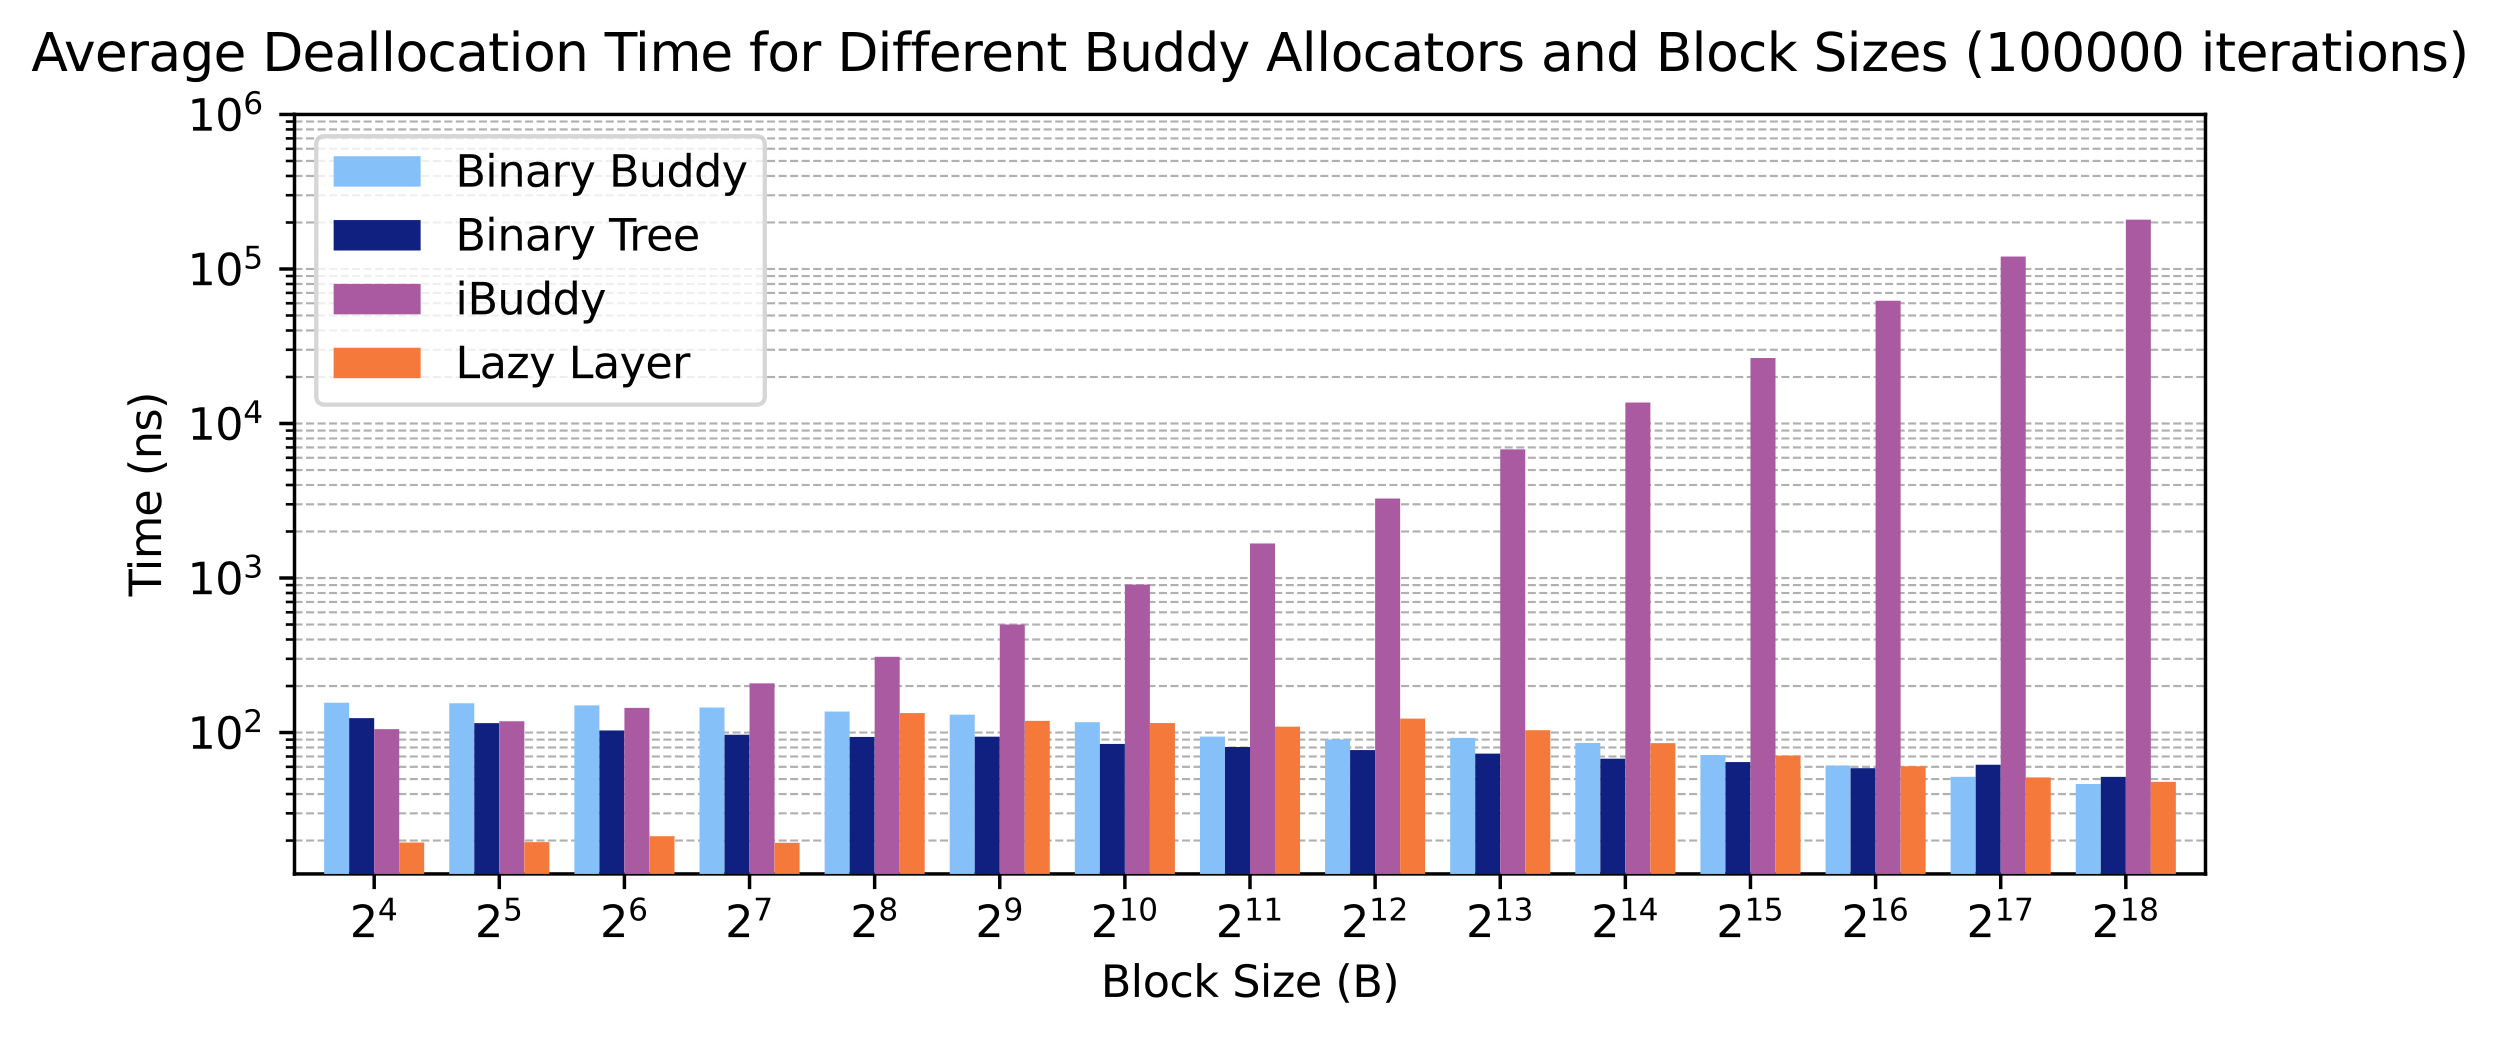 <?xml version="1.0" encoding="utf-8" standalone="no"?>
<!DOCTYPE svg PUBLIC "-//W3C//DTD SVG 1.1//EN"
  "http://www.w3.org/Graphics/SVG/1.1/DTD/svg11.dtd">
<svg xmlns:xlink="http://www.w3.org/1999/xlink" width="574.794pt" height="238.489pt" viewBox="0 0 574.794 238.489" xmlns="http://www.w3.org/2000/svg" version="1.1">
 <defs>
  <style type="text/css">*{stroke-linejoin: round; stroke-linecap: butt}</style>
 </defs>
 <g id="figure_1">
  <g id="patch_1">
   <path d="M 0 238.489 
L 574.794 238.489 
L 574.794 0 
L 0 0 
z
" style="fill: #ffffff"/>
  </g>
  <g id="axes_1">
   <g id="patch_2">
    <path d="M 67.712 200.932 
L 507.082 200.932 
L 507.082 26.318 
L 67.712 26.318 
z
" style="fill: #ffffff"/>
   </g>
   <g id="matplotlib.axis_1">
    <g id="xtick_1">
     <g id="line2d_1">
      <defs>
       <path id="mdb40d34f40" d="M 0 0 
L 0 3.5 
" style="stroke: #000000; stroke-width: 0.8"/>
      </defs>
      <g>
       <use xlink:href="#mdb40d34f40" x="86.031" y="200.932" style="stroke: #000000; stroke-width: 0.8"/>
      </g>
     </g>
     <g id="text_1">
      <!-- $2^{4}$ -->
      <g transform="translate(80.431 215.531) scale(0.1 -0.1)">
       <defs>
        <path id="DejaVuSans-32" d="M 1228 531 
L 3431 531 
L 3431 0 
L 469 0 
L 469 531 
Q 828 903 1448 1529 
Q 2069 2156 2228 2338 
Q 2531 2678 2651 2914 
Q 2772 3150 2772 3378 
Q 2772 3750 2511 3984 
Q 2250 4219 1831 4219 
Q 1534 4219 1204 4116 
Q 875 4013 500 3803 
L 500 4441 
Q 881 4594 1212 4672 
Q 1544 4750 1819 4750 
Q 2544 4750 2975 4387 
Q 3406 4025 3406 3419 
Q 3406 3131 3298 2873 
Q 3191 2616 2906 2266 
Q 2828 2175 2409 1742 
Q 1991 1309 1228 531 
z
" transform="scale(0.016)"/>
        <path id="DejaVuSans-34" d="M 2419 4116 
L 825 1625 
L 2419 1625 
L 2419 4116 
z
M 2253 4666 
L 3047 4666 
L 3047 1625 
L 3713 1625 
L 3713 1100 
L 3047 1100 
L 3047 0 
L 2419 0 
L 2419 1100 
L 313 1100 
L 313 1709 
L 2253 4666 
z
" transform="scale(0.016)"/>
       </defs>
       <use xlink:href="#DejaVuSans-32" transform="translate(0 0.684)"/>
       <use xlink:href="#DejaVuSans-34" transform="translate(64.58 38.966) scale(0.7)"/>
      </g>
     </g>
    </g>
    <g id="xtick_2">
     <g id="line2d_2">
      <g>
       <use xlink:href="#mdb40d34f40" x="114.797" y="200.932" style="stroke: #000000; stroke-width: 0.8"/>
      </g>
     </g>
     <g id="text_2">
      <!-- $2^{5}$ -->
      <g transform="translate(109.197 215.531) scale(0.1 -0.1)">
       <defs>
        <path id="DejaVuSans-35" d="M 691 4666 
L 3169 4666 
L 3169 4134 
L 1269 4134 
L 1269 2991 
Q 1406 3038 1543 3061 
Q 1681 3084 1819 3084 
Q 2600 3084 3056 2656 
Q 3513 2228 3513 1497 
Q 3513 744 3044 326 
Q 2575 -91 1722 -91 
Q 1428 -91 1123 -41 
Q 819 9 494 109 
L 494 744 
Q 775 591 1075 516 
Q 1375 441 1709 441 
Q 2250 441 2565 725 
Q 2881 1009 2881 1497 
Q 2881 1984 2565 2268 
Q 2250 2553 1709 2553 
Q 1456 2553 1204 2497 
Q 953 2441 691 2322 
L 691 4666 
z
" transform="scale(0.016)"/>
       </defs>
       <use xlink:href="#DejaVuSans-32" transform="translate(0 0.684)"/>
       <use xlink:href="#DejaVuSans-35" transform="translate(64.58 38.966) scale(0.7)"/>
      </g>
     </g>
    </g>
    <g id="xtick_3">
     <g id="line2d_3">
      <g>
       <use xlink:href="#mdb40d34f40" x="143.564" y="200.932" style="stroke: #000000; stroke-width: 0.8"/>
      </g>
     </g>
     <g id="text_3">
      <!-- $2^{6}$ -->
      <g transform="translate(137.964 215.531) scale(0.1 -0.1)">
       <defs>
        <path id="DejaVuSans-36" d="M 2113 2584 
Q 1688 2584 1439 2293 
Q 1191 2003 1191 1497 
Q 1191 994 1439 701 
Q 1688 409 2113 409 
Q 2538 409 2786 701 
Q 3034 994 3034 1497 
Q 3034 2003 2786 2293 
Q 2538 2584 2113 2584 
z
M 3366 4563 
L 3366 3988 
Q 3128 4100 2886 4159 
Q 2644 4219 2406 4219 
Q 1781 4219 1451 3797 
Q 1122 3375 1075 2522 
Q 1259 2794 1537 2939 
Q 1816 3084 2150 3084 
Q 2853 3084 3261 2657 
Q 3669 2231 3669 1497 
Q 3669 778 3244 343 
Q 2819 -91 2113 -91 
Q 1303 -91 875 529 
Q 447 1150 447 2328 
Q 447 3434 972 4092 
Q 1497 4750 2381 4750 
Q 2619 4750 2861 4703 
Q 3103 4656 3366 4563 
z
" transform="scale(0.016)"/>
       </defs>
       <use xlink:href="#DejaVuSans-32" transform="translate(0 0.766)"/>
       <use xlink:href="#DejaVuSans-36" transform="translate(64.58 39.047) scale(0.7)"/>
      </g>
     </g>
    </g>
    <g id="xtick_4">
     <g id="line2d_4">
      <g>
       <use xlink:href="#mdb40d34f40" x="172.331" y="200.932" style="stroke: #000000; stroke-width: 0.8"/>
      </g>
     </g>
     <g id="text_4">
      <!-- $2^{7}$ -->
      <g transform="translate(166.731 215.531) scale(0.1 -0.1)">
       <defs>
        <path id="DejaVuSans-37" d="M 525 4666 
L 3525 4666 
L 3525 4397 
L 1831 0 
L 1172 0 
L 2766 4134 
L 525 4134 
L 525 4666 
z
" transform="scale(0.016)"/>
       </defs>
       <use xlink:href="#DejaVuSans-32" transform="translate(0 0.684)"/>
       <use xlink:href="#DejaVuSans-37" transform="translate(64.58 38.966) scale(0.7)"/>
      </g>
     </g>
    </g>
    <g id="xtick_5">
     <g id="line2d_5">
      <g>
       <use xlink:href="#mdb40d34f40" x="201.097" y="200.932" style="stroke: #000000; stroke-width: 0.8"/>
      </g>
     </g>
     <g id="text_5">
      <!-- $2^{8}$ -->
      <g transform="translate(195.497 215.531) scale(0.1 -0.1)">
       <defs>
        <path id="DejaVuSans-38" d="M 2034 2216 
Q 1584 2216 1326 1975 
Q 1069 1734 1069 1313 
Q 1069 891 1326 650 
Q 1584 409 2034 409 
Q 2484 409 2743 651 
Q 3003 894 3003 1313 
Q 3003 1734 2745 1975 
Q 2488 2216 2034 2216 
z
M 1403 2484 
Q 997 2584 770 2862 
Q 544 3141 544 3541 
Q 544 4100 942 4425 
Q 1341 4750 2034 4750 
Q 2731 4750 3128 4425 
Q 3525 4100 3525 3541 
Q 3525 3141 3298 2862 
Q 3072 2584 2669 2484 
Q 3125 2378 3379 2068 
Q 3634 1759 3634 1313 
Q 3634 634 3220 271 
Q 2806 -91 2034 -91 
Q 1263 -91 848 271 
Q 434 634 434 1313 
Q 434 1759 690 2068 
Q 947 2378 1403 2484 
z
M 1172 3481 
Q 1172 3119 1398 2916 
Q 1625 2713 2034 2713 
Q 2441 2713 2670 2916 
Q 2900 3119 2900 3481 
Q 2900 3844 2670 4047 
Q 2441 4250 2034 4250 
Q 1625 4250 1398 4047 
Q 1172 3844 1172 3481 
z
" transform="scale(0.016)"/>
       </defs>
       <use xlink:href="#DejaVuSans-32" transform="translate(0 0.766)"/>
       <use xlink:href="#DejaVuSans-38" transform="translate(64.58 39.047) scale(0.7)"/>
      </g>
     </g>
    </g>
    <g id="xtick_6">
     <g id="line2d_6">
      <g>
       <use xlink:href="#mdb40d34f40" x="229.864" y="200.932" style="stroke: #000000; stroke-width: 0.8"/>
      </g>
     </g>
     <g id="text_6">
      <!-- $2^{9}$ -->
      <g transform="translate(224.264 215.531) scale(0.1 -0.1)">
       <defs>
        <path id="DejaVuSans-39" d="M 703 97 
L 703 672 
Q 941 559 1184 500 
Q 1428 441 1663 441 
Q 2288 441 2617 861 
Q 2947 1281 2994 2138 
Q 2813 1869 2534 1725 
Q 2256 1581 1919 1581 
Q 1219 1581 811 2004 
Q 403 2428 403 3163 
Q 403 3881 828 4315 
Q 1253 4750 1959 4750 
Q 2769 4750 3195 4129 
Q 3622 3509 3622 2328 
Q 3622 1225 3098 567 
Q 2575 -91 1691 -91 
Q 1453 -91 1209 -44 
Q 966 3 703 97 
z
M 1959 2075 
Q 2384 2075 2632 2365 
Q 2881 2656 2881 3163 
Q 2881 3666 2632 3958 
Q 2384 4250 1959 4250 
Q 1534 4250 1286 3958 
Q 1038 3666 1038 3163 
Q 1038 2656 1286 2365 
Q 1534 2075 1959 2075 
z
" transform="scale(0.016)"/>
       </defs>
       <use xlink:href="#DejaVuSans-32" transform="translate(0 0.766)"/>
       <use xlink:href="#DejaVuSans-39" transform="translate(64.58 39.047) scale(0.7)"/>
      </g>
     </g>
    </g>
    <g id="xtick_7">
     <g id="line2d_7">
      <g>
       <use xlink:href="#mdb40d34f40" x="258.631" y="200.932" style="stroke: #000000; stroke-width: 0.8"/>
      </g>
     </g>
     <g id="text_7">
      <!-- $2^{10}$ -->
      <g transform="translate(250.781 215.531) scale(0.1 -0.1)">
       <defs>
        <path id="DejaVuSans-31" d="M 794 531 
L 1825 531 
L 1825 4091 
L 703 3866 
L 703 4441 
L 1819 4666 
L 2450 4666 
L 2450 531 
L 3481 531 
L 3481 0 
L 794 0 
L 794 531 
z
" transform="scale(0.016)"/>
        <path id="DejaVuSans-30" d="M 2034 4250 
Q 1547 4250 1301 3770 
Q 1056 3291 1056 2328 
Q 1056 1369 1301 889 
Q 1547 409 2034 409 
Q 2525 409 2770 889 
Q 3016 1369 3016 2328 
Q 3016 3291 2770 3770 
Q 2525 4250 2034 4250 
z
M 2034 4750 
Q 2819 4750 3233 4129 
Q 3647 3509 3647 2328 
Q 3647 1150 3233 529 
Q 2819 -91 2034 -91 
Q 1250 -91 836 529 
Q 422 1150 422 2328 
Q 422 3509 836 4129 
Q 1250 4750 2034 4750 
z
" transform="scale(0.016)"/>
       </defs>
       <use xlink:href="#DejaVuSans-32" transform="translate(0 0.766)"/>
       <use xlink:href="#DejaVuSans-31" transform="translate(64.58 39.047) scale(0.7)"/>
       <use xlink:href="#DejaVuSans-30" transform="translate(109.116 39.047) scale(0.7)"/>
      </g>
     </g>
    </g>
    <g id="xtick_8">
     <g id="line2d_8">
      <g>
       <use xlink:href="#mdb40d34f40" x="287.397" y="200.932" style="stroke: #000000; stroke-width: 0.8"/>
      </g>
     </g>
     <g id="text_8">
      <!-- $2^{11}$ -->
      <g transform="translate(279.547 215.531) scale(0.1 -0.1)">
       <use xlink:href="#DejaVuSans-32" transform="translate(0 0.684)"/>
       <use xlink:href="#DejaVuSans-31" transform="translate(64.58 38.966) scale(0.7)"/>
       <use xlink:href="#DejaVuSans-31" transform="translate(109.116 38.966) scale(0.7)"/>
      </g>
     </g>
    </g>
    <g id="xtick_9">
     <g id="line2d_9">
      <g>
       <use xlink:href="#mdb40d34f40" x="316.164" y="200.932" style="stroke: #000000; stroke-width: 0.8"/>
      </g>
     </g>
     <g id="text_9">
      <!-- $2^{12}$ -->
      <g transform="translate(308.314 215.531) scale(0.1 -0.1)">
       <use xlink:href="#DejaVuSans-32" transform="translate(0 0.766)"/>
       <use xlink:href="#DejaVuSans-31" transform="translate(64.58 39.047) scale(0.7)"/>
       <use xlink:href="#DejaVuSans-32" transform="translate(109.116 39.047) scale(0.7)"/>
      </g>
     </g>
    </g>
    <g id="xtick_10">
     <g id="line2d_10">
      <g>
       <use xlink:href="#mdb40d34f40" x="344.93" y="200.932" style="stroke: #000000; stroke-width: 0.8"/>
      </g>
     </g>
     <g id="text_10">
      <!-- $2^{13}$ -->
      <g transform="translate(337.08 215.531) scale(0.1 -0.1)">
       <defs>
        <path id="DejaVuSans-33" d="M 2597 2516 
Q 3050 2419 3304 2112 
Q 3559 1806 3559 1356 
Q 3559 666 3084 287 
Q 2609 -91 1734 -91 
Q 1441 -91 1130 -33 
Q 819 25 488 141 
L 488 750 
Q 750 597 1062 519 
Q 1375 441 1716 441 
Q 2309 441 2620 675 
Q 2931 909 2931 1356 
Q 2931 1769 2642 2001 
Q 2353 2234 1838 2234 
L 1294 2234 
L 1294 2753 
L 1863 2753 
Q 2328 2753 2575 2939 
Q 2822 3125 2822 3475 
Q 2822 3834 2567 4026 
Q 2313 4219 1838 4219 
Q 1578 4219 1281 4162 
Q 984 4106 628 3988 
L 628 4550 
Q 988 4650 1302 4700 
Q 1616 4750 1894 4750 
Q 2613 4750 3031 4423 
Q 3450 4097 3450 3541 
Q 3450 3153 3228 2886 
Q 3006 2619 2597 2516 
z
" transform="scale(0.016)"/>
       </defs>
       <use xlink:href="#DejaVuSans-32" transform="translate(0 0.766)"/>
       <use xlink:href="#DejaVuSans-31" transform="translate(64.58 39.047) scale(0.7)"/>
       <use xlink:href="#DejaVuSans-33" transform="translate(109.116 39.047) scale(0.7)"/>
      </g>
     </g>
    </g>
    <g id="xtick_11">
     <g id="line2d_11">
      <g>
       <use xlink:href="#mdb40d34f40" x="373.697" y="200.932" style="stroke: #000000; stroke-width: 0.8"/>
      </g>
     </g>
     <g id="text_11">
      <!-- $2^{14}$ -->
      <g transform="translate(365.847 215.531) scale(0.1 -0.1)">
       <use xlink:href="#DejaVuSans-32" transform="translate(0 0.684)"/>
       <use xlink:href="#DejaVuSans-31" transform="translate(64.58 38.966) scale(0.7)"/>
       <use xlink:href="#DejaVuSans-34" transform="translate(109.116 38.966) scale(0.7)"/>
      </g>
     </g>
    </g>
    <g id="xtick_12">
     <g id="line2d_12">
      <g>
       <use xlink:href="#mdb40d34f40" x="402.464" y="200.932" style="stroke: #000000; stroke-width: 0.8"/>
      </g>
     </g>
     <g id="text_12">
      <!-- $2^{15}$ -->
      <g transform="translate(394.614 215.531) scale(0.1 -0.1)">
       <use xlink:href="#DejaVuSans-32" transform="translate(0 0.684)"/>
       <use xlink:href="#DejaVuSans-31" transform="translate(64.58 38.966) scale(0.7)"/>
       <use xlink:href="#DejaVuSans-35" transform="translate(109.116 38.966) scale(0.7)"/>
      </g>
     </g>
    </g>
    <g id="xtick_13">
     <g id="line2d_13">
      <g>
       <use xlink:href="#mdb40d34f40" x="431.23" y="200.932" style="stroke: #000000; stroke-width: 0.8"/>
      </g>
     </g>
     <g id="text_13">
      <!-- $2^{16}$ -->
      <g transform="translate(423.38 215.531) scale(0.1 -0.1)">
       <use xlink:href="#DejaVuSans-32" transform="translate(0 0.766)"/>
       <use xlink:href="#DejaVuSans-31" transform="translate(64.58 39.047) scale(0.7)"/>
       <use xlink:href="#DejaVuSans-36" transform="translate(109.116 39.047) scale(0.7)"/>
      </g>
     </g>
    </g>
    <g id="xtick_14">
     <g id="line2d_14">
      <g>
       <use xlink:href="#mdb40d34f40" x="459.997" y="200.932" style="stroke: #000000; stroke-width: 0.8"/>
      </g>
     </g>
     <g id="text_14">
      <!-- $2^{17}$ -->
      <g transform="translate(452.147 215.531) scale(0.1 -0.1)">
       <use xlink:href="#DejaVuSans-32" transform="translate(0 0.684)"/>
       <use xlink:href="#DejaVuSans-31" transform="translate(64.58 38.966) scale(0.7)"/>
       <use xlink:href="#DejaVuSans-37" transform="translate(109.116 38.966) scale(0.7)"/>
      </g>
     </g>
    </g>
    <g id="xtick_15">
     <g id="line2d_15">
      <g>
       <use xlink:href="#mdb40d34f40" x="488.764" y="200.932" style="stroke: #000000; stroke-width: 0.8"/>
      </g>
     </g>
     <g id="text_15">
      <!-- $2^{18}$ -->
      <g transform="translate(480.914 215.531) scale(0.1 -0.1)">
       <use xlink:href="#DejaVuSans-32" transform="translate(0 0.766)"/>
       <use xlink:href="#DejaVuSans-31" transform="translate(64.58 39.047) scale(0.7)"/>
       <use xlink:href="#DejaVuSans-38" transform="translate(109.116 39.047) scale(0.7)"/>
      </g>
     </g>
    </g>
    <g id="text_16">
     <!-- Block Size (B) -->
     <g transform="translate(253.1 229.209) scale(0.1 -0.1)">
      <defs>
       <path id="DejaVuSans-42" d="M 1259 2228 
L 1259 519 
L 2272 519 
Q 2781 519 3026 730 
Q 3272 941 3272 1375 
Q 3272 1813 3026 2020 
Q 2781 2228 2272 2228 
L 1259 2228 
z
M 1259 4147 
L 1259 2741 
L 2194 2741 
Q 2656 2741 2882 2914 
Q 3109 3088 3109 3444 
Q 3109 3797 2882 3972 
Q 2656 4147 2194 4147 
L 1259 4147 
z
M 628 4666 
L 2241 4666 
Q 2963 4666 3353 4366 
Q 3744 4066 3744 3513 
Q 3744 3084 3544 2831 
Q 3344 2578 2956 2516 
Q 3422 2416 3680 2098 
Q 3938 1781 3938 1306 
Q 3938 681 3513 340 
Q 3088 0 2303 0 
L 628 0 
L 628 4666 
z
" transform="scale(0.016)"/>
       <path id="DejaVuSans-6c" d="M 603 4863 
L 1178 4863 
L 1178 0 
L 603 0 
L 603 4863 
z
" transform="scale(0.016)"/>
       <path id="DejaVuSans-6f" d="M 1959 3097 
Q 1497 3097 1228 2736 
Q 959 2375 959 1747 
Q 959 1119 1226 758 
Q 1494 397 1959 397 
Q 2419 397 2687 759 
Q 2956 1122 2956 1747 
Q 2956 2369 2687 2733 
Q 2419 3097 1959 3097 
z
M 1959 3584 
Q 2709 3584 3137 3096 
Q 3566 2609 3566 1747 
Q 3566 888 3137 398 
Q 2709 -91 1959 -91 
Q 1206 -91 779 398 
Q 353 888 353 1747 
Q 353 2609 779 3096 
Q 1206 3584 1959 3584 
z
" transform="scale(0.016)"/>
       <path id="DejaVuSans-63" d="M 3122 3366 
L 3122 2828 
Q 2878 2963 2633 3030 
Q 2388 3097 2138 3097 
Q 1578 3097 1268 2742 
Q 959 2388 959 1747 
Q 959 1106 1268 751 
Q 1578 397 2138 397 
Q 2388 397 2633 464 
Q 2878 531 3122 666 
L 3122 134 
Q 2881 22 2623 -34 
Q 2366 -91 2075 -91 
Q 1284 -91 818 406 
Q 353 903 353 1747 
Q 353 2603 823 3093 
Q 1294 3584 2113 3584 
Q 2378 3584 2631 3529 
Q 2884 3475 3122 3366 
z
" transform="scale(0.016)"/>
       <path id="DejaVuSans-6b" d="M 581 4863 
L 1159 4863 
L 1159 1991 
L 2875 3500 
L 3609 3500 
L 1753 1863 
L 3688 0 
L 2938 0 
L 1159 1709 
L 1159 0 
L 581 0 
L 581 4863 
z
" transform="scale(0.016)"/>
       <path id="DejaVuSans-20" transform="scale(0.016)"/>
       <path id="DejaVuSans-53" d="M 3425 4513 
L 3425 3897 
Q 3066 4069 2747 4153 
Q 2428 4238 2131 4238 
Q 1616 4238 1336 4038 
Q 1056 3838 1056 3469 
Q 1056 3159 1242 3001 
Q 1428 2844 1947 2747 
L 2328 2669 
Q 3034 2534 3370 2195 
Q 3706 1856 3706 1288 
Q 3706 609 3251 259 
Q 2797 -91 1919 -91 
Q 1588 -91 1214 -16 
Q 841 59 441 206 
L 441 856 
Q 825 641 1194 531 
Q 1563 422 1919 422 
Q 2459 422 2753 634 
Q 3047 847 3047 1241 
Q 3047 1584 2836 1778 
Q 2625 1972 2144 2069 
L 1759 2144 
Q 1053 2284 737 2584 
Q 422 2884 422 3419 
Q 422 4038 858 4394 
Q 1294 4750 2059 4750 
Q 2388 4750 2728 4690 
Q 3069 4631 3425 4513 
z
" transform="scale(0.016)"/>
       <path id="DejaVuSans-69" d="M 603 3500 
L 1178 3500 
L 1178 0 
L 603 0 
L 603 3500 
z
M 603 4863 
L 1178 4863 
L 1178 4134 
L 603 4134 
L 603 4863 
z
" transform="scale(0.016)"/>
       <path id="DejaVuSans-7a" d="M 353 3500 
L 3084 3500 
L 3084 2975 
L 922 459 
L 3084 459 
L 3084 0 
L 275 0 
L 275 525 
L 2438 3041 
L 353 3041 
L 353 3500 
z
" transform="scale(0.016)"/>
       <path id="DejaVuSans-65" d="M 3597 1894 
L 3597 1613 
L 953 1613 
Q 991 1019 1311 708 
Q 1631 397 2203 397 
Q 2534 397 2845 478 
Q 3156 559 3463 722 
L 3463 178 
Q 3153 47 2828 -22 
Q 2503 -91 2169 -91 
Q 1331 -91 842 396 
Q 353 884 353 1716 
Q 353 2575 817 3079 
Q 1281 3584 2069 3584 
Q 2775 3584 3186 3129 
Q 3597 2675 3597 1894 
z
M 3022 2063 
Q 3016 2534 2758 2815 
Q 2500 3097 2075 3097 
Q 1594 3097 1305 2825 
Q 1016 2553 972 2059 
L 3022 2063 
z
" transform="scale(0.016)"/>
       <path id="DejaVuSans-28" d="M 1984 4856 
Q 1566 4138 1362 3434 
Q 1159 2731 1159 2009 
Q 1159 1288 1364 580 
Q 1569 -128 1984 -844 
L 1484 -844 
Q 1016 -109 783 600 
Q 550 1309 550 2009 
Q 550 2706 781 3412 
Q 1013 4119 1484 4856 
L 1984 4856 
z
" transform="scale(0.016)"/>
       <path id="DejaVuSans-29" d="M 513 4856 
L 1013 4856 
Q 1481 4119 1714 3412 
Q 1947 2706 1947 2009 
Q 1947 1309 1714 600 
Q 1481 -109 1013 -844 
L 513 -844 
Q 928 -128 1133 580 
Q 1338 1288 1338 2009 
Q 1338 2731 1133 3434 
Q 928 4138 513 4856 
z
" transform="scale(0.016)"/>
      </defs>
      <use xlink:href="#DejaVuSans-42"/>
      <use xlink:href="#DejaVuSans-6c" x="68.604"/>
      <use xlink:href="#DejaVuSans-6f" x="96.387"/>
      <use xlink:href="#DejaVuSans-63" x="157.568"/>
      <use xlink:href="#DejaVuSans-6b" x="212.549"/>
      <use xlink:href="#DejaVuSans-20" x="270.459"/>
      <use xlink:href="#DejaVuSans-53" x="302.246"/>
      <use xlink:href="#DejaVuSans-69" x="365.723"/>
      <use xlink:href="#DejaVuSans-7a" x="393.506"/>
      <use xlink:href="#DejaVuSans-65" x="445.996"/>
      <use xlink:href="#DejaVuSans-20" x="507.52"/>
      <use xlink:href="#DejaVuSans-28" x="539.307"/>
      <use xlink:href="#DejaVuSans-42" x="578.32"/>
      <use xlink:href="#DejaVuSans-29" x="646.924"/>
     </g>
    </g>
   </g>
   <g id="matplotlib.axis_2">
    <g id="ytick_1">
     <g id="line2d_16">
      <path d="M 67.712 168.424 
L 507.082 168.424 
" clip-path="url(#p0862b6a3a3)" style="fill: none; stroke-dasharray: 1.85,0.8; stroke-dashoffset: 0; stroke: #b0b0b0; stroke-width: 0.5"/>
     </g>
     <g id="line2d_17">
      <defs>
       <path id="m16d2301dd5" d="M 0 0 
L -3.5 0 
" style="stroke: #000000; stroke-width: 0.8"/>
      </defs>
      <g>
       <use xlink:href="#m16d2301dd5" x="67.712" y="168.424" style="stroke: #000000; stroke-width: 0.8"/>
      </g>
     </g>
     <g id="text_17">
      <!-- $\mathdefault{10^{2}}$ -->
      <g transform="translate(43.112 172.223) scale(0.1 -0.1)">
       <use xlink:href="#DejaVuSans-31" transform="translate(0 0.766)"/>
       <use xlink:href="#DejaVuSans-30" transform="translate(63.623 0.766)"/>
       <use xlink:href="#DejaVuSans-32" transform="translate(128.203 39.047) scale(0.7)"/>
      </g>
     </g>
    </g>
    <g id="ytick_2">
     <g id="line2d_18">
      <path d="M 67.712 132.898 
L 507.082 132.898 
" clip-path="url(#p0862b6a3a3)" style="fill: none; stroke-dasharray: 1.85,0.8; stroke-dashoffset: 0; stroke: #b0b0b0; stroke-width: 0.5"/>
     </g>
     <g id="line2d_19">
      <g>
       <use xlink:href="#m16d2301dd5" x="67.712" y="132.898" style="stroke: #000000; stroke-width: 0.8"/>
      </g>
     </g>
     <g id="text_18">
      <!-- $\mathdefault{10^{3}}$ -->
      <g transform="translate(43.112 136.697) scale(0.1 -0.1)">
       <use xlink:href="#DejaVuSans-31" transform="translate(0 0.766)"/>
       <use xlink:href="#DejaVuSans-30" transform="translate(63.623 0.766)"/>
       <use xlink:href="#DejaVuSans-33" transform="translate(128.203 39.047) scale(0.7)"/>
      </g>
     </g>
    </g>
    <g id="ytick_3">
     <g id="line2d_20">
      <path d="M 67.712 97.371 
L 507.082 97.371 
" clip-path="url(#p0862b6a3a3)" style="fill: none; stroke-dasharray: 1.85,0.8; stroke-dashoffset: 0; stroke: #b0b0b0; stroke-width: 0.5"/>
     </g>
     <g id="line2d_21">
      <g>
       <use xlink:href="#m16d2301dd5" x="67.712" y="97.371" style="stroke: #000000; stroke-width: 0.8"/>
      </g>
     </g>
     <g id="text_19">
      <!-- $\mathdefault{10^{4}}$ -->
      <g transform="translate(43.112 101.17) scale(0.1 -0.1)">
       <use xlink:href="#DejaVuSans-31" transform="translate(0 0.684)"/>
       <use xlink:href="#DejaVuSans-30" transform="translate(63.623 0.684)"/>
       <use xlink:href="#DejaVuSans-34" transform="translate(128.203 38.966) scale(0.7)"/>
      </g>
     </g>
    </g>
    <g id="ytick_4">
     <g id="line2d_22">
      <path d="M 67.712 61.845 
L 507.082 61.845 
" clip-path="url(#p0862b6a3a3)" style="fill: none; stroke-dasharray: 1.85,0.8; stroke-dashoffset: 0; stroke: #b0b0b0; stroke-width: 0.5"/>
     </g>
     <g id="line2d_23">
      <g>
       <use xlink:href="#m16d2301dd5" x="67.712" y="61.845" style="stroke: #000000; stroke-width: 0.8"/>
      </g>
     </g>
     <g id="text_20">
      <!-- $\mathdefault{10^{5}}$ -->
      <g transform="translate(43.112 65.644) scale(0.1 -0.1)">
       <use xlink:href="#DejaVuSans-31" transform="translate(0 0.684)"/>
       <use xlink:href="#DejaVuSans-30" transform="translate(63.623 0.684)"/>
       <use xlink:href="#DejaVuSans-35" transform="translate(128.203 38.966) scale(0.7)"/>
      </g>
     </g>
    </g>
    <g id="ytick_5">
     <g id="line2d_24">
      <path d="M 67.712 26.318 
L 507.082 26.318 
" clip-path="url(#p0862b6a3a3)" style="fill: none; stroke-dasharray: 1.85,0.8; stroke-dashoffset: 0; stroke: #b0b0b0; stroke-width: 0.5"/>
     </g>
     <g id="line2d_25">
      <g>
       <use xlink:href="#m16d2301dd5" x="67.712" y="26.318" style="stroke: #000000; stroke-width: 0.8"/>
      </g>
     </g>
     <g id="text_21">
      <!-- $\mathdefault{10^{6}}$ -->
      <g transform="translate(43.112 30.117) scale(0.1 -0.1)">
       <use xlink:href="#DejaVuSans-31" transform="translate(0 0.766)"/>
       <use xlink:href="#DejaVuSans-30" transform="translate(63.623 0.766)"/>
       <use xlink:href="#DejaVuSans-36" transform="translate(128.203 39.047) scale(0.7)"/>
      </g>
     </g>
    </g>
    <g id="ytick_6">
     <g id="line2d_26">
      <path d="M 67.712 193.256 
L 507.082 193.256 
" clip-path="url(#p0862b6a3a3)" style="fill: none; stroke-dasharray: 1.85,0.8; stroke-dashoffset: 0; stroke: #b0b0b0; stroke-width: 0.5"/>
     </g>
     <g id="line2d_27">
      <defs>
       <path id="mab09ce7488" d="M 0 0 
L -2 0 
" style="stroke: #000000; stroke-width: 0.6"/>
      </defs>
      <g>
       <use xlink:href="#mab09ce7488" x="67.712" y="193.256" style="stroke: #000000; stroke-width: 0.6"/>
      </g>
     </g>
    </g>
    <g id="ytick_7">
     <g id="line2d_28">
      <path d="M 67.712 187 
L 507.082 187 
" clip-path="url(#p0862b6a3a3)" style="fill: none; stroke-dasharray: 1.85,0.8; stroke-dashoffset: 0; stroke: #b0b0b0; stroke-width: 0.5"/>
     </g>
     <g id="line2d_29">
      <g>
       <use xlink:href="#mab09ce7488" x="67.712" y="187" style="stroke: #000000; stroke-width: 0.6"/>
      </g>
     </g>
    </g>
    <g id="ytick_8">
     <g id="line2d_30">
      <path d="M 67.712 182.562 
L 507.082 182.562 
" clip-path="url(#p0862b6a3a3)" style="fill: none; stroke-dasharray: 1.85,0.8; stroke-dashoffset: 0; stroke: #b0b0b0; stroke-width: 0.5"/>
     </g>
     <g id="line2d_31">
      <g>
       <use xlink:href="#mab09ce7488" x="67.712" y="182.562" style="stroke: #000000; stroke-width: 0.6"/>
      </g>
     </g>
    </g>
    <g id="ytick_9">
     <g id="line2d_32">
      <path d="M 67.712 179.119 
L 507.082 179.119 
" clip-path="url(#p0862b6a3a3)" style="fill: none; stroke-dasharray: 1.85,0.8; stroke-dashoffset: 0; stroke: #b0b0b0; stroke-width: 0.5"/>
     </g>
     <g id="line2d_33">
      <g>
       <use xlink:href="#mab09ce7488" x="67.712" y="179.119" style="stroke: #000000; stroke-width: 0.6"/>
      </g>
     </g>
    </g>
    <g id="ytick_10">
     <g id="line2d_34">
      <path d="M 67.712 176.306 
L 507.082 176.306 
" clip-path="url(#p0862b6a3a3)" style="fill: none; stroke-dasharray: 1.85,0.8; stroke-dashoffset: 0; stroke: #b0b0b0; stroke-width: 0.5"/>
     </g>
     <g id="line2d_35">
      <g>
       <use xlink:href="#mab09ce7488" x="67.712" y="176.306" style="stroke: #000000; stroke-width: 0.6"/>
      </g>
     </g>
    </g>
    <g id="ytick_11">
     <g id="line2d_36">
      <path d="M 67.712 173.927 
L 507.082 173.927 
" clip-path="url(#p0862b6a3a3)" style="fill: none; stroke-dasharray: 1.85,0.8; stroke-dashoffset: 0; stroke: #b0b0b0; stroke-width: 0.5"/>
     </g>
     <g id="line2d_37">
      <g>
       <use xlink:href="#mab09ce7488" x="67.712" y="173.927" style="stroke: #000000; stroke-width: 0.6"/>
      </g>
     </g>
    </g>
    <g id="ytick_12">
     <g id="line2d_38">
      <path d="M 67.712 171.867 
L 507.082 171.867 
" clip-path="url(#p0862b6a3a3)" style="fill: none; stroke-dasharray: 1.85,0.8; stroke-dashoffset: 0; stroke: #b0b0b0; stroke-width: 0.5"/>
     </g>
     <g id="line2d_39">
      <g>
       <use xlink:href="#mab09ce7488" x="67.712" y="171.867" style="stroke: #000000; stroke-width: 0.6"/>
      </g>
     </g>
    </g>
    <g id="ytick_13">
     <g id="line2d_40">
      <path d="M 67.712 170.05 
L 507.082 170.05 
" clip-path="url(#p0862b6a3a3)" style="fill: none; stroke-dasharray: 1.85,0.8; stroke-dashoffset: 0; stroke: #b0b0b0; stroke-width: 0.5"/>
     </g>
     <g id="line2d_41">
      <g>
       <use xlink:href="#mab09ce7488" x="67.712" y="170.05" style="stroke: #000000; stroke-width: 0.6"/>
      </g>
     </g>
    </g>
    <g id="ytick_14">
     <g id="line2d_42">
      <path d="M 67.712 157.73 
L 507.082 157.73 
" clip-path="url(#p0862b6a3a3)" style="fill: none; stroke-dasharray: 1.85,0.8; stroke-dashoffset: 0; stroke: #b0b0b0; stroke-width: 0.5"/>
     </g>
     <g id="line2d_43">
      <g>
       <use xlink:href="#mab09ce7488" x="67.712" y="157.73" style="stroke: #000000; stroke-width: 0.6"/>
      </g>
     </g>
    </g>
    <g id="ytick_15">
     <g id="line2d_44">
      <path d="M 67.712 151.474 
L 507.082 151.474 
" clip-path="url(#p0862b6a3a3)" style="fill: none; stroke-dasharray: 1.85,0.8; stroke-dashoffset: 0; stroke: #b0b0b0; stroke-width: 0.5"/>
     </g>
     <g id="line2d_45">
      <g>
       <use xlink:href="#mab09ce7488" x="67.712" y="151.474" style="stroke: #000000; stroke-width: 0.6"/>
      </g>
     </g>
    </g>
    <g id="ytick_16">
     <g id="line2d_46">
      <path d="M 67.712 147.035 
L 507.082 147.035 
" clip-path="url(#p0862b6a3a3)" style="fill: none; stroke-dasharray: 1.85,0.8; stroke-dashoffset: 0; stroke: #b0b0b0; stroke-width: 0.5"/>
     </g>
     <g id="line2d_47">
      <g>
       <use xlink:href="#mab09ce7488" x="67.712" y="147.035" style="stroke: #000000; stroke-width: 0.6"/>
      </g>
     </g>
    </g>
    <g id="ytick_17">
     <g id="line2d_48">
      <path d="M 67.712 143.592 
L 507.082 143.592 
" clip-path="url(#p0862b6a3a3)" style="fill: none; stroke-dasharray: 1.85,0.8; stroke-dashoffset: 0; stroke: #b0b0b0; stroke-width: 0.5"/>
     </g>
     <g id="line2d_49">
      <g>
       <use xlink:href="#mab09ce7488" x="67.712" y="143.592" style="stroke: #000000; stroke-width: 0.6"/>
      </g>
     </g>
    </g>
    <g id="ytick_18">
     <g id="line2d_50">
      <path d="M 67.712 140.779 
L 507.082 140.779 
" clip-path="url(#p0862b6a3a3)" style="fill: none; stroke-dasharray: 1.85,0.8; stroke-dashoffset: 0; stroke: #b0b0b0; stroke-width: 0.5"/>
     </g>
     <g id="line2d_51">
      <g>
       <use xlink:href="#mab09ce7488" x="67.712" y="140.779" style="stroke: #000000; stroke-width: 0.6"/>
      </g>
     </g>
    </g>
    <g id="ytick_19">
     <g id="line2d_52">
      <path d="M 67.712 138.401 
L 507.082 138.401 
" clip-path="url(#p0862b6a3a3)" style="fill: none; stroke-dasharray: 1.85,0.8; stroke-dashoffset: 0; stroke: #b0b0b0; stroke-width: 0.5"/>
     </g>
     <g id="line2d_53">
      <g>
       <use xlink:href="#mab09ce7488" x="67.712" y="138.401" style="stroke: #000000; stroke-width: 0.6"/>
      </g>
     </g>
    </g>
    <g id="ytick_20">
     <g id="line2d_54">
      <path d="M 67.712 136.341 
L 507.082 136.341 
" clip-path="url(#p0862b6a3a3)" style="fill: none; stroke-dasharray: 1.85,0.8; stroke-dashoffset: 0; stroke: #b0b0b0; stroke-width: 0.5"/>
     </g>
     <g id="line2d_55">
      <g>
       <use xlink:href="#mab09ce7488" x="67.712" y="136.341" style="stroke: #000000; stroke-width: 0.6"/>
      </g>
     </g>
    </g>
    <g id="ytick_21">
     <g id="line2d_56">
      <path d="M 67.712 134.523 
L 507.082 134.523 
" clip-path="url(#p0862b6a3a3)" style="fill: none; stroke-dasharray: 1.85,0.8; stroke-dashoffset: 0; stroke: #b0b0b0; stroke-width: 0.5"/>
     </g>
     <g id="line2d_57">
      <g>
       <use xlink:href="#mab09ce7488" x="67.712" y="134.523" style="stroke: #000000; stroke-width: 0.6"/>
      </g>
     </g>
    </g>
    <g id="ytick_22">
     <g id="line2d_58">
      <path d="M 67.712 122.203 
L 507.082 122.203 
" clip-path="url(#p0862b6a3a3)" style="fill: none; stroke-dasharray: 1.85,0.8; stroke-dashoffset: 0; stroke: #b0b0b0; stroke-width: 0.5"/>
     </g>
     <g id="line2d_59">
      <g>
       <use xlink:href="#mab09ce7488" x="67.712" y="122.203" style="stroke: #000000; stroke-width: 0.6"/>
      </g>
     </g>
    </g>
    <g id="ytick_23">
     <g id="line2d_60">
      <path d="M 67.712 115.947 
L 507.082 115.947 
" clip-path="url(#p0862b6a3a3)" style="fill: none; stroke-dasharray: 1.85,0.8; stroke-dashoffset: 0; stroke: #b0b0b0; stroke-width: 0.5"/>
     </g>
     <g id="line2d_61">
      <g>
       <use xlink:href="#mab09ce7488" x="67.712" y="115.947" style="stroke: #000000; stroke-width: 0.6"/>
      </g>
     </g>
    </g>
    <g id="ytick_24">
     <g id="line2d_62">
      <path d="M 67.712 111.509 
L 507.082 111.509 
" clip-path="url(#p0862b6a3a3)" style="fill: none; stroke-dasharray: 1.85,0.8; stroke-dashoffset: 0; stroke: #b0b0b0; stroke-width: 0.5"/>
     </g>
     <g id="line2d_63">
      <g>
       <use xlink:href="#mab09ce7488" x="67.712" y="111.509" style="stroke: #000000; stroke-width: 0.6"/>
      </g>
     </g>
    </g>
    <g id="ytick_25">
     <g id="line2d_64">
      <path d="M 67.712 108.066 
L 507.082 108.066 
" clip-path="url(#p0862b6a3a3)" style="fill: none; stroke-dasharray: 1.85,0.8; stroke-dashoffset: 0; stroke: #b0b0b0; stroke-width: 0.5"/>
     </g>
     <g id="line2d_65">
      <g>
       <use xlink:href="#mab09ce7488" x="67.712" y="108.066" style="stroke: #000000; stroke-width: 0.6"/>
      </g>
     </g>
    </g>
    <g id="ytick_26">
     <g id="line2d_66">
      <path d="M 67.712 105.253 
L 507.082 105.253 
" clip-path="url(#p0862b6a3a3)" style="fill: none; stroke-dasharray: 1.85,0.8; stroke-dashoffset: 0; stroke: #b0b0b0; stroke-width: 0.5"/>
     </g>
     <g id="line2d_67">
      <g>
       <use xlink:href="#mab09ce7488" x="67.712" y="105.253" style="stroke: #000000; stroke-width: 0.6"/>
      </g>
     </g>
    </g>
    <g id="ytick_27">
     <g id="line2d_68">
      <path d="M 67.712 102.874 
L 507.082 102.874 
" clip-path="url(#p0862b6a3a3)" style="fill: none; stroke-dasharray: 1.85,0.8; stroke-dashoffset: 0; stroke: #b0b0b0; stroke-width: 0.5"/>
     </g>
     <g id="line2d_69">
      <g>
       <use xlink:href="#mab09ce7488" x="67.712" y="102.874" style="stroke: #000000; stroke-width: 0.6"/>
      </g>
     </g>
    </g>
    <g id="ytick_28">
     <g id="line2d_70">
      <path d="M 67.712 100.814 
L 507.082 100.814 
" clip-path="url(#p0862b6a3a3)" style="fill: none; stroke-dasharray: 1.85,0.8; stroke-dashoffset: 0; stroke: #b0b0b0; stroke-width: 0.5"/>
     </g>
     <g id="line2d_71">
      <g>
       <use xlink:href="#mab09ce7488" x="67.712" y="100.814" style="stroke: #000000; stroke-width: 0.6"/>
      </g>
     </g>
    </g>
    <g id="ytick_29">
     <g id="line2d_72">
      <path d="M 67.712 98.997 
L 507.082 98.997 
" clip-path="url(#p0862b6a3a3)" style="fill: none; stroke-dasharray: 1.85,0.8; stroke-dashoffset: 0; stroke: #b0b0b0; stroke-width: 0.5"/>
     </g>
     <g id="line2d_73">
      <g>
       <use xlink:href="#mab09ce7488" x="67.712" y="98.997" style="stroke: #000000; stroke-width: 0.6"/>
      </g>
     </g>
    </g>
    <g id="ytick_30">
     <g id="line2d_74">
      <path d="M 67.712 86.677 
L 507.082 86.677 
" clip-path="url(#p0862b6a3a3)" style="fill: none; stroke-dasharray: 1.85,0.8; stroke-dashoffset: 0; stroke: #b0b0b0; stroke-width: 0.5"/>
     </g>
     <g id="line2d_75">
      <g>
       <use xlink:href="#mab09ce7488" x="67.712" y="86.677" style="stroke: #000000; stroke-width: 0.6"/>
      </g>
     </g>
    </g>
    <g id="ytick_31">
     <g id="line2d_76">
      <path d="M 67.712 80.421 
L 507.082 80.421 
" clip-path="url(#p0862b6a3a3)" style="fill: none; stroke-dasharray: 1.85,0.8; stroke-dashoffset: 0; stroke: #b0b0b0; stroke-width: 0.5"/>
     </g>
     <g id="line2d_77">
      <g>
       <use xlink:href="#mab09ce7488" x="67.712" y="80.421" style="stroke: #000000; stroke-width: 0.6"/>
      </g>
     </g>
    </g>
    <g id="ytick_32">
     <g id="line2d_78">
      <path d="M 67.712 75.982 
L 507.082 75.982 
" clip-path="url(#p0862b6a3a3)" style="fill: none; stroke-dasharray: 1.85,0.8; stroke-dashoffset: 0; stroke: #b0b0b0; stroke-width: 0.5"/>
     </g>
     <g id="line2d_79">
      <g>
       <use xlink:href="#mab09ce7488" x="67.712" y="75.982" style="stroke: #000000; stroke-width: 0.6"/>
      </g>
     </g>
    </g>
    <g id="ytick_33">
     <g id="line2d_80">
      <path d="M 67.712 72.539 
L 507.082 72.539 
" clip-path="url(#p0862b6a3a3)" style="fill: none; stroke-dasharray: 1.85,0.8; stroke-dashoffset: 0; stroke: #b0b0b0; stroke-width: 0.5"/>
     </g>
     <g id="line2d_81">
      <g>
       <use xlink:href="#mab09ce7488" x="67.712" y="72.539" style="stroke: #000000; stroke-width: 0.6"/>
      </g>
     </g>
    </g>
    <g id="ytick_34">
     <g id="line2d_82">
      <path d="M 67.712 69.726 
L 507.082 69.726 
" clip-path="url(#p0862b6a3a3)" style="fill: none; stroke-dasharray: 1.85,0.8; stroke-dashoffset: 0; stroke: #b0b0b0; stroke-width: 0.5"/>
     </g>
     <g id="line2d_83">
      <g>
       <use xlink:href="#mab09ce7488" x="67.712" y="69.726" style="stroke: #000000; stroke-width: 0.6"/>
      </g>
     </g>
    </g>
    <g id="ytick_35">
     <g id="line2d_84">
      <path d="M 67.712 67.348 
L 507.082 67.348 
" clip-path="url(#p0862b6a3a3)" style="fill: none; stroke-dasharray: 1.85,0.8; stroke-dashoffset: 0; stroke: #b0b0b0; stroke-width: 0.5"/>
     </g>
     <g id="line2d_85">
      <g>
       <use xlink:href="#mab09ce7488" x="67.712" y="67.348" style="stroke: #000000; stroke-width: 0.6"/>
      </g>
     </g>
    </g>
    <g id="ytick_36">
     <g id="line2d_86">
      <path d="M 67.712 65.288 
L 507.082 65.288 
" clip-path="url(#p0862b6a3a3)" style="fill: none; stroke-dasharray: 1.85,0.8; stroke-dashoffset: 0; stroke: #b0b0b0; stroke-width: 0.5"/>
     </g>
     <g id="line2d_87">
      <g>
       <use xlink:href="#mab09ce7488" x="67.712" y="65.288" style="stroke: #000000; stroke-width: 0.6"/>
      </g>
     </g>
    </g>
    <g id="ytick_37">
     <g id="line2d_88">
      <path d="M 67.712 63.47 
L 507.082 63.47 
" clip-path="url(#p0862b6a3a3)" style="fill: none; stroke-dasharray: 1.85,0.8; stroke-dashoffset: 0; stroke: #b0b0b0; stroke-width: 0.5"/>
     </g>
     <g id="line2d_89">
      <g>
       <use xlink:href="#mab09ce7488" x="67.712" y="63.47" style="stroke: #000000; stroke-width: 0.6"/>
      </g>
     </g>
    </g>
    <g id="ytick_38">
     <g id="line2d_90">
      <path d="M 67.712 51.15 
L 507.082 51.15 
" clip-path="url(#p0862b6a3a3)" style="fill: none; stroke-dasharray: 1.85,0.8; stroke-dashoffset: 0; stroke: #b0b0b0; stroke-width: 0.5"/>
     </g>
     <g id="line2d_91">
      <g>
       <use xlink:href="#mab09ce7488" x="67.712" y="51.15" style="stroke: #000000; stroke-width: 0.6"/>
      </g>
     </g>
    </g>
    <g id="ytick_39">
     <g id="line2d_92">
      <path d="M 67.712 44.894 
L 507.082 44.894 
" clip-path="url(#p0862b6a3a3)" style="fill: none; stroke-dasharray: 1.85,0.8; stroke-dashoffset: 0; stroke: #b0b0b0; stroke-width: 0.5"/>
     </g>
     <g id="line2d_93">
      <g>
       <use xlink:href="#mab09ce7488" x="67.712" y="44.894" style="stroke: #000000; stroke-width: 0.6"/>
      </g>
     </g>
    </g>
    <g id="ytick_40">
     <g id="line2d_94">
      <path d="M 67.712 40.456 
L 507.082 40.456 
" clip-path="url(#p0862b6a3a3)" style="fill: none; stroke-dasharray: 1.85,0.8; stroke-dashoffset: 0; stroke: #b0b0b0; stroke-width: 0.5"/>
     </g>
     <g id="line2d_95">
      <g>
       <use xlink:href="#mab09ce7488" x="67.712" y="40.456" style="stroke: #000000; stroke-width: 0.6"/>
      </g>
     </g>
    </g>
    <g id="ytick_41">
     <g id="line2d_96">
      <path d="M 67.712 37.013 
L 507.082 37.013 
" clip-path="url(#p0862b6a3a3)" style="fill: none; stroke-dasharray: 1.85,0.8; stroke-dashoffset: 0; stroke: #b0b0b0; stroke-width: 0.5"/>
     </g>
     <g id="line2d_97">
      <g>
       <use xlink:href="#mab09ce7488" x="67.712" y="37.013" style="stroke: #000000; stroke-width: 0.6"/>
      </g>
     </g>
    </g>
    <g id="ytick_42">
     <g id="line2d_98">
      <path d="M 67.712 34.2 
L 507.082 34.2 
" clip-path="url(#p0862b6a3a3)" style="fill: none; stroke-dasharray: 1.85,0.8; stroke-dashoffset: 0; stroke: #b0b0b0; stroke-width: 0.5"/>
     </g>
     <g id="line2d_99">
      <g>
       <use xlink:href="#mab09ce7488" x="67.712" y="34.2" style="stroke: #000000; stroke-width: 0.6"/>
      </g>
     </g>
    </g>
    <g id="ytick_43">
     <g id="line2d_100">
      <path d="M 67.712 31.821 
L 507.082 31.821 
" clip-path="url(#p0862b6a3a3)" style="fill: none; stroke-dasharray: 1.85,0.8; stroke-dashoffset: 0; stroke: #b0b0b0; stroke-width: 0.5"/>
     </g>
     <g id="line2d_101">
      <g>
       <use xlink:href="#mab09ce7488" x="67.712" y="31.821" style="stroke: #000000; stroke-width: 0.6"/>
      </g>
     </g>
    </g>
    <g id="ytick_44">
     <g id="line2d_102">
      <path d="M 67.712 29.761 
L 507.082 29.761 
" clip-path="url(#p0862b6a3a3)" style="fill: none; stroke-dasharray: 1.85,0.8; stroke-dashoffset: 0; stroke: #b0b0b0; stroke-width: 0.5"/>
     </g>
     <g id="line2d_103">
      <g>
       <use xlink:href="#mab09ce7488" x="67.712" y="29.761" style="stroke: #000000; stroke-width: 0.6"/>
      </g>
     </g>
    </g>
    <g id="ytick_45">
     <g id="line2d_104">
      <path d="M 67.712 27.944 
L 507.082 27.944 
" clip-path="url(#p0862b6a3a3)" style="fill: none; stroke-dasharray: 1.85,0.8; stroke-dashoffset: 0; stroke: #b0b0b0; stroke-width: 0.5"/>
     </g>
     <g id="line2d_105">
      <g>
       <use xlink:href="#mab09ce7488" x="67.712" y="27.944" style="stroke: #000000; stroke-width: 0.6"/>
      </g>
     </g>
    </g>
    <g id="text_22">
     <!-- Time (ns) -->
     <g transform="translate(37.032 137.123) rotate(-90) scale(0.1 -0.1)">
      <defs>
       <path id="DejaVuSans-54" d="M -19 4666 
L 3928 4666 
L 3928 4134 
L 2272 4134 
L 2272 0 
L 1638 0 
L 1638 4134 
L -19 4134 
L -19 4666 
z
" transform="scale(0.016)"/>
       <path id="DejaVuSans-6d" d="M 3328 2828 
Q 3544 3216 3844 3400 
Q 4144 3584 4550 3584 
Q 5097 3584 5394 3201 
Q 5691 2819 5691 2113 
L 5691 0 
L 5113 0 
L 5113 2094 
Q 5113 2597 4934 2840 
Q 4756 3084 4391 3084 
Q 3944 3084 3684 2787 
Q 3425 2491 3425 1978 
L 3425 0 
L 2847 0 
L 2847 2094 
Q 2847 2600 2669 2842 
Q 2491 3084 2119 3084 
Q 1678 3084 1418 2786 
Q 1159 2488 1159 1978 
L 1159 0 
L 581 0 
L 581 3500 
L 1159 3500 
L 1159 2956 
Q 1356 3278 1631 3431 
Q 1906 3584 2284 3584 
Q 2666 3584 2933 3390 
Q 3200 3197 3328 2828 
z
" transform="scale(0.016)"/>
       <path id="DejaVuSans-6e" d="M 3513 2113 
L 3513 0 
L 2938 0 
L 2938 2094 
Q 2938 2591 2744 2837 
Q 2550 3084 2163 3084 
Q 1697 3084 1428 2787 
Q 1159 2491 1159 1978 
L 1159 0 
L 581 0 
L 581 3500 
L 1159 3500 
L 1159 2956 
Q 1366 3272 1645 3428 
Q 1925 3584 2291 3584 
Q 2894 3584 3203 3211 
Q 3513 2838 3513 2113 
z
" transform="scale(0.016)"/>
       <path id="DejaVuSans-73" d="M 2834 3397 
L 2834 2853 
Q 2591 2978 2328 3040 
Q 2066 3103 1784 3103 
Q 1356 3103 1142 2972 
Q 928 2841 928 2578 
Q 928 2378 1081 2264 
Q 1234 2150 1697 2047 
L 1894 2003 
Q 2506 1872 2764 1633 
Q 3022 1394 3022 966 
Q 3022 478 2636 193 
Q 2250 -91 1575 -91 
Q 1294 -91 989 -36 
Q 684 19 347 128 
L 347 722 
Q 666 556 975 473 
Q 1284 391 1588 391 
Q 1994 391 2212 530 
Q 2431 669 2431 922 
Q 2431 1156 2273 1281 
Q 2116 1406 1581 1522 
L 1381 1569 
Q 847 1681 609 1914 
Q 372 2147 372 2553 
Q 372 3047 722 3315 
Q 1072 3584 1716 3584 
Q 2034 3584 2315 3537 
Q 2597 3491 2834 3397 
z
" transform="scale(0.016)"/>
      </defs>
      <use xlink:href="#DejaVuSans-54"/>
      <use xlink:href="#DejaVuSans-69" x="57.959"/>
      <use xlink:href="#DejaVuSans-6d" x="85.742"/>
      <use xlink:href="#DejaVuSans-65" x="183.154"/>
      <use xlink:href="#DejaVuSans-20" x="244.678"/>
      <use xlink:href="#DejaVuSans-28" x="276.465"/>
      <use xlink:href="#DejaVuSans-6e" x="315.479"/>
      <use xlink:href="#DejaVuSans-73" x="378.857"/>
      <use xlink:href="#DejaVuSans-29" x="430.957"/>
     </g>
    </g>
   </g>
   <g id="patch_3">
    <path d="M 67.712 200.932 
L 67.712 26.318 
" style="fill: none; stroke: #000000; stroke-width: 0.8; stroke-linejoin: miter; stroke-linecap: square"/>
   </g>
   <g id="patch_4">
    <path d="M 507.082 200.932 
L 507.082 26.318 
" style="fill: none; stroke: #000000; stroke-width: 0.8; stroke-linejoin: miter; stroke-linecap: square"/>
   </g>
   <g id="patch_5">
    <path d="M 67.712 200.932 
L 507.082 200.932 
" style="fill: none; stroke: #000000; stroke-width: 0.8; stroke-linejoin: miter; stroke-linecap: square"/>
   </g>
   <g id="patch_6">
    <path d="M 67.712 26.318 
L 507.082 26.318 
" style="fill: none; stroke: #000000; stroke-width: 0.8; stroke-linejoin: miter; stroke-linecap: square"/>
   </g>
   <g id="patch_7">
    <path d="M 74.524 35766.008 
L 80.277 35766.008 
L 80.277 161.571 
L 74.524 161.571 
z
" clip-path="url(#p0862b6a3a3)" style="fill: #85c0f9"/>
   </g>
   <g id="patch_8">
    <path d="M 103.291 35766.008 
L 109.044 35766.008 
L 109.044 161.698 
L 103.291 161.698 
z
" clip-path="url(#p0862b6a3a3)" style="fill: #85c0f9"/>
   </g>
   <g id="patch_9">
    <path d="M 132.057 35766.008 
L 137.811 35766.008 
L 137.811 162.164 
L 132.057 162.164 
z
" clip-path="url(#p0862b6a3a3)" style="fill: #85c0f9"/>
   </g>
   <g id="patch_10">
    <path d="M 160.824 35766.008 
L 166.577 35766.008 
L 166.577 162.678 
L 160.824 162.678 
z
" clip-path="url(#p0862b6a3a3)" style="fill: #85c0f9"/>
   </g>
   <g id="patch_11">
    <path d="M 189.591 35766.008 
L 195.344 35766.008 
L 195.344 163.6 
L 189.591 163.6 
z
" clip-path="url(#p0862b6a3a3)" style="fill: #85c0f9"/>
   </g>
   <g id="patch_12">
    <path d="M 218.357 35766.008 
L 224.111 35766.008 
L 224.111 164.322 
L 218.357 164.322 
z
" clip-path="url(#p0862b6a3a3)" style="fill: #85c0f9"/>
   </g>
   <g id="patch_13">
    <path d="M 247.124 35766.008 
L 252.877 35766.008 
L 252.877 166.043 
L 247.124 166.043 
z
" clip-path="url(#p0862b6a3a3)" style="fill: #85c0f9"/>
   </g>
   <g id="patch_14">
    <path d="M 275.891 35766.008 
L 281.644 35766.008 
L 281.644 169.354 
L 275.891 169.354 
z
" clip-path="url(#p0862b6a3a3)" style="fill: #85c0f9"/>
   </g>
   <g id="patch_15">
    <path d="M 304.657 35766.008 
L 310.41 35766.008 
L 310.41 170.008 
L 304.657 170.008 
z
" clip-path="url(#p0862b6a3a3)" style="fill: #85c0f9"/>
   </g>
   <g id="patch_16">
    <path d="M 333.424 35766.008 
L 339.177 35766.008 
L 339.177 169.645 
L 333.424 169.645 
z
" clip-path="url(#p0862b6a3a3)" style="fill: #85c0f9"/>
   </g>
   <g id="patch_17">
    <path d="M 362.19 35766.008 
L 367.944 35766.008 
L 367.944 170.835 
L 362.19 170.835 
z
" clip-path="url(#p0862b6a3a3)" style="fill: #85c0f9"/>
   </g>
   <g id="patch_18">
    <path d="M 390.957 35766.008 
L 396.71 35766.008 
L 396.71 173.602 
L 390.957 173.602 
z
" clip-path="url(#p0862b6a3a3)" style="fill: #85c0f9"/>
   </g>
   <g id="patch_19">
    <path d="M 419.724 35766.008 
L 425.477 35766.008 
L 425.477 176.01 
L 419.724 176.01 
z
" clip-path="url(#p0862b6a3a3)" style="fill: #85c0f9"/>
   </g>
   <g id="patch_20">
    <path d="M 448.49 35766.008 
L 454.244 35766.008 
L 454.244 178.606 
L 448.49 178.606 
z
" clip-path="url(#p0862b6a3a3)" style="fill: #85c0f9"/>
   </g>
   <g id="patch_21">
    <path d="M 477.257 35766.008 
L 483.01 35766.008 
L 483.01 180.248 
L 477.257 180.248 
z
" clip-path="url(#p0862b6a3a3)" style="fill: #85c0f9"/>
   </g>
   <g id="patch_22">
    <path d="M 80.277 35766.008 
L 86.031 35766.008 
L 86.031 165.109 
L 80.277 165.109 
z
" clip-path="url(#p0862b6a3a3)" style="fill: #0f2080"/>
   </g>
   <g id="patch_23">
    <path d="M 109.044 35766.008 
L 114.797 35766.008 
L 114.797 166.254 
L 109.044 166.254 
z
" clip-path="url(#p0862b6a3a3)" style="fill: #0f2080"/>
   </g>
   <g id="patch_24">
    <path d="M 137.811 35766.008 
L 143.564 35766.008 
L 143.564 167.945 
L 137.811 167.945 
z
" clip-path="url(#p0862b6a3a3)" style="fill: #0f2080"/>
   </g>
   <g id="patch_25">
    <path d="M 166.577 35766.008 
L 172.331 35766.008 
L 172.331 168.932 
L 166.577 168.932 
z
" clip-path="url(#p0862b6a3a3)" style="fill: #0f2080"/>
   </g>
   <g id="patch_26">
    <path d="M 195.344 35766.008 
L 201.097 35766.008 
L 201.097 169.438 
L 195.344 169.438 
z
" clip-path="url(#p0862b6a3a3)" style="fill: #0f2080"/>
   </g>
   <g id="patch_27">
    <path d="M 224.111 35766.008 
L 229.864 35766.008 
L 229.864 169.372 
L 224.111 169.372 
z
" clip-path="url(#p0862b6a3a3)" style="fill: #0f2080"/>
   </g>
   <g id="patch_28">
    <path d="M 252.877 35766.008 
L 258.631 35766.008 
L 258.631 171.046 
L 252.877 171.046 
z
" clip-path="url(#p0862b6a3a3)" style="fill: #0f2080"/>
   </g>
   <g id="patch_29">
    <path d="M 281.644 35766.008 
L 287.397 35766.008 
L 287.397 171.745 
L 281.644 171.745 
z
" clip-path="url(#p0862b6a3a3)" style="fill: #0f2080"/>
   </g>
   <g id="patch_30">
    <path d="M 310.41 35766.008 
L 316.164 35766.008 
L 316.164 172.451 
L 310.41 172.451 
z
" clip-path="url(#p0862b6a3a3)" style="fill: #0f2080"/>
   </g>
   <g id="patch_31">
    <path d="M 339.177 35766.008 
L 344.93 35766.008 
L 344.93 173.261 
L 339.177 173.261 
z
" clip-path="url(#p0862b6a3a3)" style="fill: #0f2080"/>
   </g>
   <g id="patch_32">
    <path d="M 367.944 35766.008 
L 373.697 35766.008 
L 373.697 174.424 
L 367.944 174.424 
z
" clip-path="url(#p0862b6a3a3)" style="fill: #0f2080"/>
   </g>
   <g id="patch_33">
    <path d="M 396.71 35766.008 
L 402.464 35766.008 
L 402.464 175.217 
L 396.71 175.217 
z
" clip-path="url(#p0862b6a3a3)" style="fill: #0f2080"/>
   </g>
   <g id="patch_34">
    <path d="M 425.477 35766.008 
L 431.23 35766.008 
L 431.23 176.623 
L 425.477 176.623 
z
" clip-path="url(#p0862b6a3a3)" style="fill: #0f2080"/>
   </g>
   <g id="patch_35">
    <path d="M 454.244 35766.008 
L 459.997 35766.008 
L 459.997 175.833 
L 454.244 175.833 
z
" clip-path="url(#p0862b6a3a3)" style="fill: #0f2080"/>
   </g>
   <g id="patch_36">
    <path d="M 483.01 35766.008 
L 488.764 35766.008 
L 488.764 178.623 
L 483.01 178.623 
z
" clip-path="url(#p0862b6a3a3)" style="fill: #0f2080"/>
   </g>
   <g id="patch_37">
    <path d="M 86.031 35766.008 
L 91.784 35766.008 
L 91.784 167.642 
L 86.031 167.642 
z
" clip-path="url(#p0862b6a3a3)" style="fill: #a95aa1"/>
   </g>
   <g id="patch_38">
    <path d="M 114.797 35766.008 
L 120.551 35766.008 
L 120.551 165.826 
L 114.797 165.826 
z
" clip-path="url(#p0862b6a3a3)" style="fill: #a95aa1"/>
   </g>
   <g id="patch_39">
    <path d="M 143.564 35766.008 
L 149.317 35766.008 
L 149.317 162.757 
L 143.564 162.757 
z
" clip-path="url(#p0862b6a3a3)" style="fill: #a95aa1"/>
   </g>
   <g id="patch_40">
    <path d="M 172.331 35766.008 
L 178.084 35766.008 
L 178.084 157.108 
L 172.331 157.108 
z
" clip-path="url(#p0862b6a3a3)" style="fill: #a95aa1"/>
   </g>
   <g id="patch_41">
    <path d="M 201.097 35766.008 
L 206.851 35766.008 
L 206.851 151.016 
L 201.097 151.016 
z
" clip-path="url(#p0862b6a3a3)" style="fill: #a95aa1"/>
   </g>
   <g id="patch_42">
    <path d="M 229.864 35766.008 
L 235.617 35766.008 
L 235.617 143.592 
L 229.864 143.592 
z
" clip-path="url(#p0862b6a3a3)" style="fill: #a95aa1"/>
   </g>
   <g id="patch_43">
    <path d="M 258.631 35766.008 
L 264.384 35766.008 
L 264.384 134.41 
L 258.631 134.41 
z
" clip-path="url(#p0862b6a3a3)" style="fill: #a95aa1"/>
   </g>
   <g id="patch_44">
    <path d="M 287.397 35766.008 
L 293.151 35766.008 
L 293.151 124.945 
L 287.397 124.945 
z
" clip-path="url(#p0862b6a3a3)" style="fill: #a95aa1"/>
   </g>
   <g id="patch_45">
    <path d="M 316.164 35766.008 
L 321.917 35766.008 
L 321.917 114.625 
L 316.164 114.625 
z
" clip-path="url(#p0862b6a3a3)" style="fill: #a95aa1"/>
   </g>
   <g id="patch_46">
    <path d="M 344.93 35766.008 
L 350.684 35766.008 
L 350.684 103.303 
L 344.93 103.303 
z
" clip-path="url(#p0862b6a3a3)" style="fill: #a95aa1"/>
   </g>
   <g id="patch_47">
    <path d="M 373.697 35766.008 
L 379.45 35766.008 
L 379.45 92.543 
L 373.697 92.543 
z
" clip-path="url(#p0862b6a3a3)" style="fill: #a95aa1"/>
   </g>
   <g id="patch_48">
    <path d="M 402.464 35766.008 
L 408.217 35766.008 
L 408.217 82.31 
L 402.464 82.31 
z
" clip-path="url(#p0862b6a3a3)" style="fill: #a95aa1"/>
   </g>
   <g id="patch_49">
    <path d="M 431.23 35766.008 
L 436.984 35766.008 
L 436.984 69.141 
L 431.23 69.141 
z
" clip-path="url(#p0862b6a3a3)" style="fill: #a95aa1"/>
   </g>
   <g id="patch_50">
    <path d="M 459.997 35766.008 
L 465.75 35766.008 
L 465.75 58.982 
L 459.997 58.982 
z
" clip-path="url(#p0862b6a3a3)" style="fill: #a95aa1"/>
   </g>
   <g id="patch_51">
    <path d="M 488.764 35766.008 
L 494.517 35766.008 
L 494.517 50.51 
L 488.764 50.51 
z
" clip-path="url(#p0862b6a3a3)" style="fill: #a95aa1"/>
   </g>
   <g id="patch_52">
    <path d="M 91.784 35766.008 
L 97.537 35766.008 
L 97.537 193.713 
L 91.784 193.713 
z
" clip-path="url(#p0862b6a3a3)" style="fill: #f5793a"/>
   </g>
   <g id="patch_53">
    <path d="M 120.551 35766.008 
L 126.304 35766.008 
L 126.304 193.62 
L 120.551 193.62 
z
" clip-path="url(#p0862b6a3a3)" style="fill: #f5793a"/>
   </g>
   <g id="patch_54">
    <path d="M 149.317 35766.008 
L 155.071 35766.008 
L 155.071 192.263 
L 149.317 192.263 
z
" clip-path="url(#p0862b6a3a3)" style="fill: #f5793a"/>
   </g>
   <g id="patch_55">
    <path d="M 178.084 35766.008 
L 183.837 35766.008 
L 183.837 193.769 
L 178.084 193.769 
z
" clip-path="url(#p0862b6a3a3)" style="fill: #f5793a"/>
   </g>
   <g id="patch_56">
    <path d="M 206.851 35766.008 
L 212.604 35766.008 
L 212.604 163.945 
L 206.851 163.945 
z
" clip-path="url(#p0862b6a3a3)" style="fill: #f5793a"/>
   </g>
   <g id="patch_57">
    <path d="M 235.617 35766.008 
L 241.371 35766.008 
L 241.371 165.745 
L 235.617 165.745 
z
" clip-path="url(#p0862b6a3a3)" style="fill: #f5793a"/>
   </g>
   <g id="patch_58">
    <path d="M 264.384 35766.008 
L 270.137 35766.008 
L 270.137 166.241 
L 264.384 166.241 
z
" clip-path="url(#p0862b6a3a3)" style="fill: #f5793a"/>
   </g>
   <g id="patch_59">
    <path d="M 293.151 35766.008 
L 298.904 35766.008 
L 298.904 167.067 
L 293.151 167.067 
z
" clip-path="url(#p0862b6a3a3)" style="fill: #f5793a"/>
   </g>
   <g id="patch_60">
    <path d="M 321.917 35766.008 
L 327.67 35766.008 
L 327.67 165.217 
L 321.917 165.217 
z
" clip-path="url(#p0862b6a3a3)" style="fill: #f5793a"/>
   </g>
   <g id="patch_61">
    <path d="M 350.684 35766.008 
L 356.437 35766.008 
L 356.437 167.888 
L 350.684 167.888 
z
" clip-path="url(#p0862b6a3a3)" style="fill: #f5793a"/>
   </g>
   <g id="patch_62">
    <path d="M 379.45 35766.008 
L 385.204 35766.008 
L 385.204 170.854 
L 379.45 170.854 
z
" clip-path="url(#p0862b6a3a3)" style="fill: #f5793a"/>
   </g>
   <g id="patch_63">
    <path d="M 408.217 35766.008 
L 413.97 35766.008 
L 413.97 173.728 
L 408.217 173.728 
z
" clip-path="url(#p0862b6a3a3)" style="fill: #f5793a"/>
   </g>
   <g id="patch_64">
    <path d="M 436.984 35766.008 
L 442.737 35766.008 
L 442.737 176.184 
L 436.984 176.184 
z
" clip-path="url(#p0862b6a3a3)" style="fill: #f5793a"/>
   </g>
   <g id="patch_65">
    <path d="M 465.75 35766.008 
L 471.504 35766.008 
L 471.504 178.739 
L 465.75 178.739 
z
" clip-path="url(#p0862b6a3a3)" style="fill: #f5793a"/>
   </g>
   <g id="patch_66">
    <path d="M 494.517 35766.008 
L 500.27 35766.008 
L 500.27 179.762 
L 494.517 179.762 
z
" clip-path="url(#p0862b6a3a3)" style="fill: #f5793a"/>
   </g>
   <g id="text_23">
    <!-- Average Deallocation Time for Different Buddy Allocators and Block Sizes (100000 iterations) -->
    <g transform="translate(7.2 16.318) scale(0.12 -0.12)">
     <defs>
      <path id="DejaVuSans-41" d="M 2188 4044 
L 1331 1722 
L 3047 1722 
L 2188 4044 
z
M 1831 4666 
L 2547 4666 
L 4325 0 
L 3669 0 
L 3244 1197 
L 1141 1197 
L 716 0 
L 50 0 
L 1831 4666 
z
" transform="scale(0.016)"/>
      <path id="DejaVuSans-76" d="M 191 3500 
L 800 3500 
L 1894 563 
L 2988 3500 
L 3597 3500 
L 2284 0 
L 1503 0 
L 191 3500 
z
" transform="scale(0.016)"/>
      <path id="DejaVuSans-72" d="M 2631 2963 
Q 2534 3019 2420 3045 
Q 2306 3072 2169 3072 
Q 1681 3072 1420 2755 
Q 1159 2438 1159 1844 
L 1159 0 
L 581 0 
L 581 3500 
L 1159 3500 
L 1159 2956 
Q 1341 3275 1631 3429 
Q 1922 3584 2338 3584 
Q 2397 3584 2469 3576 
Q 2541 3569 2628 3553 
L 2631 2963 
z
" transform="scale(0.016)"/>
      <path id="DejaVuSans-61" d="M 2194 1759 
Q 1497 1759 1228 1600 
Q 959 1441 959 1056 
Q 959 750 1161 570 
Q 1363 391 1709 391 
Q 2188 391 2477 730 
Q 2766 1069 2766 1631 
L 2766 1759 
L 2194 1759 
z
M 3341 1997 
L 3341 0 
L 2766 0 
L 2766 531 
Q 2569 213 2275 61 
Q 1981 -91 1556 -91 
Q 1019 -91 701 211 
Q 384 513 384 1019 
Q 384 1609 779 1909 
Q 1175 2209 1959 2209 
L 2766 2209 
L 2766 2266 
Q 2766 2663 2505 2880 
Q 2244 3097 1772 3097 
Q 1472 3097 1187 3025 
Q 903 2953 641 2809 
L 641 3341 
Q 956 3463 1253 3523 
Q 1550 3584 1831 3584 
Q 2591 3584 2966 3190 
Q 3341 2797 3341 1997 
z
" transform="scale(0.016)"/>
      <path id="DejaVuSans-67" d="M 2906 1791 
Q 2906 2416 2648 2759 
Q 2391 3103 1925 3103 
Q 1463 3103 1205 2759 
Q 947 2416 947 1791 
Q 947 1169 1205 825 
Q 1463 481 1925 481 
Q 2391 481 2648 825 
Q 2906 1169 2906 1791 
z
M 3481 434 
Q 3481 -459 3084 -895 
Q 2688 -1331 1869 -1331 
Q 1566 -1331 1297 -1286 
Q 1028 -1241 775 -1147 
L 775 -588 
Q 1028 -725 1275 -790 
Q 1522 -856 1778 -856 
Q 2344 -856 2625 -561 
Q 2906 -266 2906 331 
L 2906 616 
Q 2728 306 2450 153 
Q 2172 0 1784 0 
Q 1141 0 747 490 
Q 353 981 353 1791 
Q 353 2603 747 3093 
Q 1141 3584 1784 3584 
Q 2172 3584 2450 3431 
Q 2728 3278 2906 2969 
L 2906 3500 
L 3481 3500 
L 3481 434 
z
" transform="scale(0.016)"/>
      <path id="DejaVuSans-44" d="M 1259 4147 
L 1259 519 
L 2022 519 
Q 2988 519 3436 956 
Q 3884 1394 3884 2338 
Q 3884 3275 3436 3711 
Q 2988 4147 2022 4147 
L 1259 4147 
z
M 628 4666 
L 1925 4666 
Q 3281 4666 3915 4102 
Q 4550 3538 4550 2338 
Q 4550 1131 3912 565 
Q 3275 0 1925 0 
L 628 0 
L 628 4666 
z
" transform="scale(0.016)"/>
      <path id="DejaVuSans-74" d="M 1172 4494 
L 1172 3500 
L 2356 3500 
L 2356 3053 
L 1172 3053 
L 1172 1153 
Q 1172 725 1289 603 
Q 1406 481 1766 481 
L 2356 481 
L 2356 0 
L 1766 0 
Q 1100 0 847 248 
Q 594 497 594 1153 
L 594 3053 
L 172 3053 
L 172 3500 
L 594 3500 
L 594 4494 
L 1172 4494 
z
" transform="scale(0.016)"/>
      <path id="DejaVuSans-66" d="M 2375 4863 
L 2375 4384 
L 1825 4384 
Q 1516 4384 1395 4259 
Q 1275 4134 1275 3809 
L 1275 3500 
L 2222 3500 
L 2222 3053 
L 1275 3053 
L 1275 0 
L 697 0 
L 697 3053 
L 147 3053 
L 147 3500 
L 697 3500 
L 697 3744 
Q 697 4328 969 4595 
Q 1241 4863 1831 4863 
L 2375 4863 
z
" transform="scale(0.016)"/>
      <path id="DejaVuSans-75" d="M 544 1381 
L 544 3500 
L 1119 3500 
L 1119 1403 
Q 1119 906 1312 657 
Q 1506 409 1894 409 
Q 2359 409 2629 706 
Q 2900 1003 2900 1516 
L 2900 3500 
L 3475 3500 
L 3475 0 
L 2900 0 
L 2900 538 
Q 2691 219 2414 64 
Q 2138 -91 1772 -91 
Q 1169 -91 856 284 
Q 544 659 544 1381 
z
M 1991 3584 
L 1991 3584 
z
" transform="scale(0.016)"/>
      <path id="DejaVuSans-64" d="M 2906 2969 
L 2906 4863 
L 3481 4863 
L 3481 0 
L 2906 0 
L 2906 525 
Q 2725 213 2448 61 
Q 2172 -91 1784 -91 
Q 1150 -91 751 415 
Q 353 922 353 1747 
Q 353 2572 751 3078 
Q 1150 3584 1784 3584 
Q 2172 3584 2448 3432 
Q 2725 3281 2906 2969 
z
M 947 1747 
Q 947 1113 1208 752 
Q 1469 391 1925 391 
Q 2381 391 2643 752 
Q 2906 1113 2906 1747 
Q 2906 2381 2643 2742 
Q 2381 3103 1925 3103 
Q 1469 3103 1208 2742 
Q 947 2381 947 1747 
z
" transform="scale(0.016)"/>
      <path id="DejaVuSans-79" d="M 2059 -325 
Q 1816 -950 1584 -1140 
Q 1353 -1331 966 -1331 
L 506 -1331 
L 506 -850 
L 844 -850 
Q 1081 -850 1212 -737 
Q 1344 -625 1503 -206 
L 1606 56 
L 191 3500 
L 800 3500 
L 1894 763 
L 2988 3500 
L 3597 3500 
L 2059 -325 
z
" transform="scale(0.016)"/>
     </defs>
     <use xlink:href="#DejaVuSans-41"/>
     <use xlink:href="#DejaVuSans-76" x="62.533"/>
     <use xlink:href="#DejaVuSans-65" x="121.713"/>
     <use xlink:href="#DejaVuSans-72" x="183.236"/>
     <use xlink:href="#DejaVuSans-61" x="224.35"/>
     <use xlink:href="#DejaVuSans-67" x="285.629"/>
     <use xlink:href="#DejaVuSans-65" x="349.105"/>
     <use xlink:href="#DejaVuSans-20" x="410.629"/>
     <use xlink:href="#DejaVuSans-44" x="442.416"/>
     <use xlink:href="#DejaVuSans-65" x="519.418"/>
     <use xlink:href="#DejaVuSans-61" x="580.941"/>
     <use xlink:href="#DejaVuSans-6c" x="642.221"/>
     <use xlink:href="#DejaVuSans-6c" x="670.004"/>
     <use xlink:href="#DejaVuSans-6f" x="697.787"/>
     <use xlink:href="#DejaVuSans-63" x="758.969"/>
     <use xlink:href="#DejaVuSans-61" x="813.949"/>
     <use xlink:href="#DejaVuSans-74" x="875.229"/>
     <use xlink:href="#DejaVuSans-69" x="914.438"/>
     <use xlink:href="#DejaVuSans-6f" x="942.221"/>
     <use xlink:href="#DejaVuSans-6e" x="1003.402"/>
     <use xlink:href="#DejaVuSans-20" x="1066.781"/>
     <use xlink:href="#DejaVuSans-54" x="1098.568"/>
     <use xlink:href="#DejaVuSans-69" x="1156.527"/>
     <use xlink:href="#DejaVuSans-6d" x="1184.311"/>
     <use xlink:href="#DejaVuSans-65" x="1281.723"/>
     <use xlink:href="#DejaVuSans-20" x="1343.246"/>
     <use xlink:href="#DejaVuSans-66" x="1375.033"/>
     <use xlink:href="#DejaVuSans-6f" x="1410.238"/>
     <use xlink:href="#DejaVuSans-72" x="1471.42"/>
     <use xlink:href="#DejaVuSans-20" x="1512.533"/>
     <use xlink:href="#DejaVuSans-44" x="1544.32"/>
     <use xlink:href="#DejaVuSans-69" x="1621.322"/>
     <use xlink:href="#DejaVuSans-66" x="1649.105"/>
     <use xlink:href="#DejaVuSans-66" x="1684.311"/>
     <use xlink:href="#DejaVuSans-65" x="1719.516"/>
     <use xlink:href="#DejaVuSans-72" x="1781.039"/>
     <use xlink:href="#DejaVuSans-65" x="1819.902"/>
     <use xlink:href="#DejaVuSans-6e" x="1881.426"/>
     <use xlink:href="#DejaVuSans-74" x="1944.805"/>
     <use xlink:href="#DejaVuSans-20" x="1984.014"/>
     <use xlink:href="#DejaVuSans-42" x="2015.801"/>
     <use xlink:href="#DejaVuSans-75" x="2084.404"/>
     <use xlink:href="#DejaVuSans-64" x="2147.783"/>
     <use xlink:href="#DejaVuSans-64" x="2211.26"/>
     <use xlink:href="#DejaVuSans-79" x="2274.736"/>
     <use xlink:href="#DejaVuSans-20" x="2333.916"/>
     <use xlink:href="#DejaVuSans-41" x="2365.703"/>
     <use xlink:href="#DejaVuSans-6c" x="2434.111"/>
     <use xlink:href="#DejaVuSans-6c" x="2461.895"/>
     <use xlink:href="#DejaVuSans-6f" x="2489.678"/>
     <use xlink:href="#DejaVuSans-63" x="2550.859"/>
     <use xlink:href="#DejaVuSans-61" x="2605.84"/>
     <use xlink:href="#DejaVuSans-74" x="2667.119"/>
     <use xlink:href="#DejaVuSans-6f" x="2706.328"/>
     <use xlink:href="#DejaVuSans-72" x="2767.51"/>
     <use xlink:href="#DejaVuSans-73" x="2808.623"/>
     <use xlink:href="#DejaVuSans-20" x="2860.723"/>
     <use xlink:href="#DejaVuSans-61" x="2892.51"/>
     <use xlink:href="#DejaVuSans-6e" x="2953.789"/>
     <use xlink:href="#DejaVuSans-64" x="3017.168"/>
     <use xlink:href="#DejaVuSans-20" x="3080.645"/>
     <use xlink:href="#DejaVuSans-42" x="3112.432"/>
     <use xlink:href="#DejaVuSans-6c" x="3181.035"/>
     <use xlink:href="#DejaVuSans-6f" x="3208.818"/>
     <use xlink:href="#DejaVuSans-63" x="3270"/>
     <use xlink:href="#DejaVuSans-6b" x="3324.98"/>
     <use xlink:href="#DejaVuSans-20" x="3382.891"/>
     <use xlink:href="#DejaVuSans-53" x="3414.678"/>
     <use xlink:href="#DejaVuSans-69" x="3478.154"/>
     <use xlink:href="#DejaVuSans-7a" x="3505.938"/>
     <use xlink:href="#DejaVuSans-65" x="3558.428"/>
     <use xlink:href="#DejaVuSans-73" x="3619.951"/>
     <use xlink:href="#DejaVuSans-20" x="3672.051"/>
     <use xlink:href="#DejaVuSans-28" x="3703.838"/>
     <use xlink:href="#DejaVuSans-31" x="3742.852"/>
     <use xlink:href="#DejaVuSans-30" x="3806.475"/>
     <use xlink:href="#DejaVuSans-30" x="3870.098"/>
     <use xlink:href="#DejaVuSans-30" x="3933.721"/>
     <use xlink:href="#DejaVuSans-30" x="3997.344"/>
     <use xlink:href="#DejaVuSans-30" x="4060.967"/>
     <use xlink:href="#DejaVuSans-20" x="4124.59"/>
     <use xlink:href="#DejaVuSans-69" x="4156.377"/>
     <use xlink:href="#DejaVuSans-74" x="4184.16"/>
     <use xlink:href="#DejaVuSans-65" x="4223.369"/>
     <use xlink:href="#DejaVuSans-72" x="4284.893"/>
     <use xlink:href="#DejaVuSans-61" x="4326.006"/>
     <use xlink:href="#DejaVuSans-74" x="4387.285"/>
     <use xlink:href="#DejaVuSans-69" x="4426.494"/>
     <use xlink:href="#DejaVuSans-6f" x="4454.277"/>
     <use xlink:href="#DejaVuSans-6e" x="4515.459"/>
     <use xlink:href="#DejaVuSans-73" x="4578.838"/>
     <use xlink:href="#DejaVuSans-29" x="4630.938"/>
    </g>
   </g>
   <g id="legend_1">
    <g id="patch_67">
     <path d="M 74.712 93.031 
L 173.839 93.031 
Q 175.839 93.031 175.839 91.031 
L 175.839 33.318 
Q 175.839 31.318 173.839 31.318 
L 74.712 31.318 
Q 72.712 31.318 72.712 33.318 
L 72.712 91.031 
Q 72.712 93.031 74.712 93.031 
z
" style="fill: #ffffff; opacity: 0.8; stroke: #cccccc; stroke-linejoin: miter"/>
    </g>
    <g id="patch_68">
     <path d="M 76.712 42.917 
L 96.712 42.917 
L 96.712 35.917 
L 76.712 35.917 
z
" style="fill: #85c0f9"/>
    </g>
    <g id="text_24">
     <!-- Binary Buddy -->
     <g transform="translate(104.712 42.917) scale(0.1 -0.1)">
      <use xlink:href="#DejaVuSans-42"/>
      <use xlink:href="#DejaVuSans-69" x="68.604"/>
      <use xlink:href="#DejaVuSans-6e" x="96.387"/>
      <use xlink:href="#DejaVuSans-61" x="159.766"/>
      <use xlink:href="#DejaVuSans-72" x="221.045"/>
      <use xlink:href="#DejaVuSans-79" x="262.158"/>
      <use xlink:href="#DejaVuSans-20" x="321.338"/>
      <use xlink:href="#DejaVuSans-42" x="353.125"/>
      <use xlink:href="#DejaVuSans-75" x="421.729"/>
      <use xlink:href="#DejaVuSans-64" x="485.107"/>
      <use xlink:href="#DejaVuSans-64" x="548.584"/>
      <use xlink:href="#DejaVuSans-79" x="612.061"/>
     </g>
    </g>
    <g id="patch_69">
     <path d="M 76.712 57.595 
L 96.712 57.595 
L 96.712 50.595 
L 76.712 50.595 
z
" style="fill: #0f2080"/>
    </g>
    <g id="text_25">
     <!-- Binary Tree -->
     <g transform="translate(104.712 57.595) scale(0.1 -0.1)">
      <use xlink:href="#DejaVuSans-42"/>
      <use xlink:href="#DejaVuSans-69" x="68.604"/>
      <use xlink:href="#DejaVuSans-6e" x="96.387"/>
      <use xlink:href="#DejaVuSans-61" x="159.766"/>
      <use xlink:href="#DejaVuSans-72" x="221.045"/>
      <use xlink:href="#DejaVuSans-79" x="262.158"/>
      <use xlink:href="#DejaVuSans-20" x="321.338"/>
      <use xlink:href="#DejaVuSans-54" x="353.125"/>
      <use xlink:href="#DejaVuSans-72" x="399.459"/>
      <use xlink:href="#DejaVuSans-65" x="438.322"/>
      <use xlink:href="#DejaVuSans-65" x="499.846"/>
     </g>
    </g>
    <g id="patch_70">
     <path d="M 76.712 72.273 
L 96.712 72.273 
L 96.712 65.273 
L 76.712 65.273 
z
" style="fill: #a95aa1"/>
    </g>
    <g id="text_26">
     <!-- iBuddy -->
     <g transform="translate(104.712 72.273) scale(0.1 -0.1)">
      <use xlink:href="#DejaVuSans-69"/>
      <use xlink:href="#DejaVuSans-42" x="27.783"/>
      <use xlink:href="#DejaVuSans-75" x="96.387"/>
      <use xlink:href="#DejaVuSans-64" x="159.766"/>
      <use xlink:href="#DejaVuSans-64" x="223.242"/>
      <use xlink:href="#DejaVuSans-79" x="286.719"/>
     </g>
    </g>
    <g id="patch_71">
     <path d="M 76.712 86.951 
L 96.712 86.951 
L 96.712 79.951 
L 76.712 79.951 
z
" style="fill: #f5793a"/>
    </g>
    <g id="text_27">
     <!-- Lazy Layer -->
     <g transform="translate(104.712 86.951) scale(0.1 -0.1)">
      <defs>
       <path id="DejaVuSans-4c" d="M 628 4666 
L 1259 4666 
L 1259 531 
L 3531 531 
L 3531 0 
L 628 0 
L 628 4666 
z
" transform="scale(0.016)"/>
      </defs>
      <use xlink:href="#DejaVuSans-4c"/>
      <use xlink:href="#DejaVuSans-61" x="55.713"/>
      <use xlink:href="#DejaVuSans-7a" x="116.992"/>
      <use xlink:href="#DejaVuSans-79" x="169.482"/>
      <use xlink:href="#DejaVuSans-20" x="228.662"/>
      <use xlink:href="#DejaVuSans-4c" x="260.449"/>
      <use xlink:href="#DejaVuSans-61" x="316.162"/>
      <use xlink:href="#DejaVuSans-79" x="377.441"/>
      <use xlink:href="#DejaVuSans-65" x="436.621"/>
      <use xlink:href="#DejaVuSans-72" x="498.145"/>
     </g>
    </g>
   </g>
  </g>
 </g>
 <defs>
  <clipPath id="p0862b6a3a3">
   <rect x="67.712" y="26.318" width="439.37" height="174.614"/>
  </clipPath>
 </defs>
</svg>
